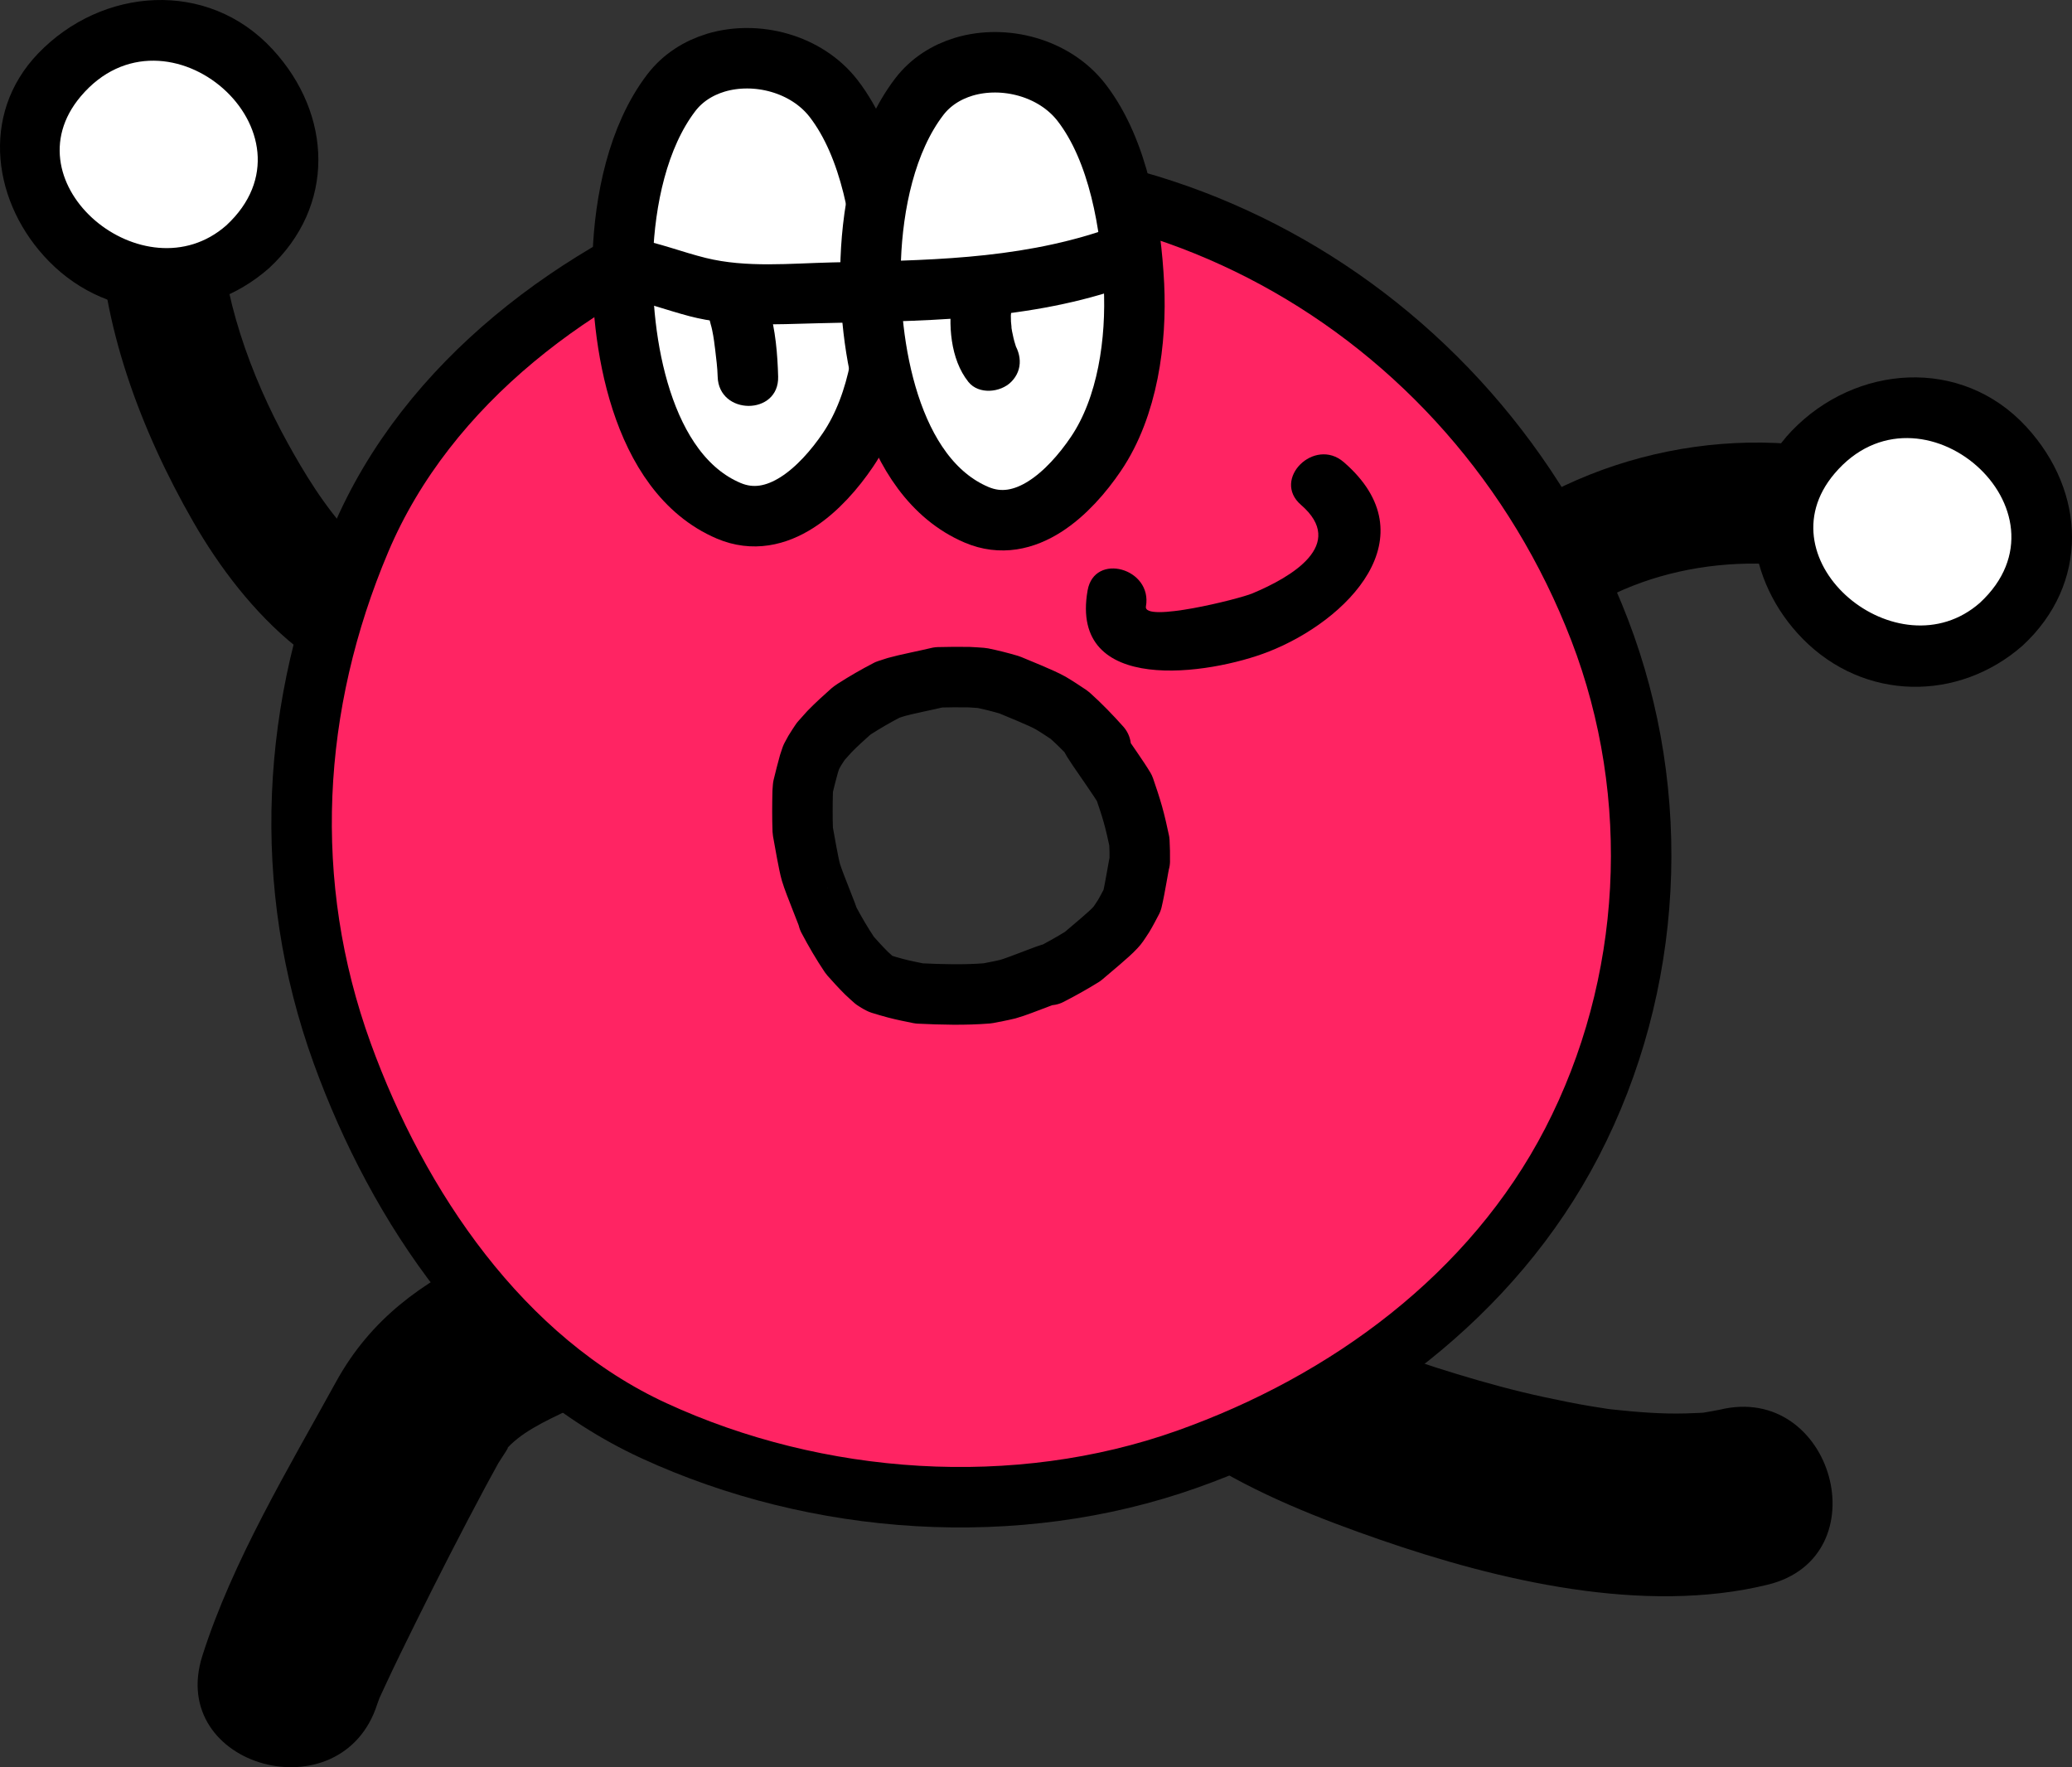 <?xml version="1.0" encoding="UTF-8" standalone="no"?>
<!-- Generator: Adobe Illustrator 16.0.0, SVG Export Plug-In . SVG Version: 6.00 Build 0)  -->

<svg
   version="1.1"
   x="0px"
   y="0px"
   width="252.078"
   height="214.998"
   viewBox="0 0 252.078 214.998"
   enable-background="new 0 0 2266.018 1821.959"
   xml:space="preserve"
   id="svg94"
   xmlns="http://www.w3.org/2000/svg"
   xmlns:svg="http://www.w3.org/2000/svg"><rect x="0" y="0" width="252.078" height="214.998" fill="#333333" stroke="none"/><defs
   id="defs94" />&#10;&#10;&#10;&#10;&#10;<g
   id="레이어_5"
   transform="translate(-333.219,-48.025)">&#10;	&#10;	<g
   id="g94">&#10;		<g
   id="g71">&#10;			<g
   id="g70">&#10;				<path
   d="m 413.671,190.895 c -14.257,7.9 -31.015,9.684 -39.568,25.241 -5.795,10.54 -12.602,21.823 -16.265,33.332 -4.33,13.601 16.981,19.376 21.281,5.867 0.244,-0.765 1.089,-2.687 -0.267,0.476 0.403,-0.939 0.837,-1.866 1.268,-2.793 1.162,-2.505 2.384,-4.983 3.606,-7.458 2.793,-5.652 5.667,-11.267 8.643,-16.826 0.485,-0.907 0.98,-1.809 1.48,-2.707 0.169,-0.303 1.898,-2.819 0.807,-1.512 1.786,-2.139 4.673,-3.516 8.063,-5.098 7.026,-3.279 15.063,-5.571 22.09,-9.465 12.45,-6.899 1.32,-25.962 -11.138,-19.057 z"
   id="path69" />&#10;			</g>&#10;		</g>&#10;		<g
   id="g73">&#10;			<g
   id="g72">&#10;				<path
   d="m 522.842,124.556 c 9.521,-7.912 23.906,-9.825 35.511,-6.201 9.083,2.836 12.938,-11.369 3.912,-14.188 -16.899,-5.277 -36.277,-1.274 -49.827,9.984 -7.305,6.071 3.164,16.421 10.404,10.405 z"
   id="path71" />&#10;			</g>&#10;		</g>&#10;		<g
   id="g75">&#10;			<g
   id="g74">&#10;				<path
   d="m 387.199,118.761 c -8.855,0.066 -15.084,-9.783 -18.974,-16.825 -4.506,-8.158 -8.114,-18.106 -8.247,-27.315 -0.136,-9.48 -14.85,-9.493 -14.713,0 0.184,12.82 5.139,25.869 11.448,36.859 6.368,11.095 16.77,22.097 30.485,21.995 9.486,-0.071 9.492,-14.785 0.001,-14.714 z"
   id="path73" />&#10;			</g>&#10;		</g>&#10;		<g
   id="g77">&#10;			<g
   id="g76">&#10;				<path
   d="m 464.084,207.88 c 5.643,15.311 22.743,22.515 37.055,27.47 14.339,4.965 32.042,9.164 47.143,5.467 13.819,-3.384 7.956,-24.667 -5.867,-21.282 -0.696,0.17 -3.923,0.625 -0.697,0.244 -1.129,0.133 -2.268,0.169 -3.402,0.202 -2.98,0.085 -5.969,-0.163 -8.929,-0.48 -1.323,-0.161 -1.437,-0.172 -0.339,-0.034 -0.748,-0.111 -1.495,-0.229 -2.241,-0.355 -1.928,-0.316 -3.843,-0.711 -5.753,-1.122 -3.563,-0.766 -7.08,-1.731 -10.565,-2.791 -7.201,-2.188 -11.351,-3.85 -17.671,-7.454 -1.18,-0.672 -2.317,-1.413 -3.445,-2.168 -0.529,-0.362 -1.052,-0.736 -1.565,-1.122 2.01,1.474 -0.254,-0.324 -0.542,-0.585 -0.813,-0.736 -1.545,-1.553 -2.251,-2.39 2.338,2.771 -1.087,-3.373 0.353,0.534 -2.078,-5.639 -7.403,-9.405 -13.574,-7.708 -5.433,1.493 -9.792,7.925 -7.71,13.574 z"
   id="path75" />&#10;			</g>&#10;		</g>&#10;		&#10;			<path
   fill="#ff2463"
   stroke="#000000"
   stroke-width="7.357"
   stroke-linecap="round"
   stroke-linejoin="round"
   stroke-miterlimit="10"
   d="M 527.831,124.669 C 512.506,84.836 470.893,61.527 429.176,71.867 c -1.056,0.208 -2.108,0.479 -3.152,0.829 -1.125,0.325 -2.21,0.724 -3.271,1.164 -19.18,7.142 -37.526,20.612 -45.683,39.868 -8.465,19.995 -9.703,41.804 -2.216,62.445 6.767,18.651 19.345,37.348 37.9,45.901 19.904,9.173 44.082,10.878 64.908,3.471 19.468,-6.924 37.139,-19.883 46.793,-38.521 9.924,-19.157 11.122,-42.217 3.376,-62.355 z m -74.467,44.205 c -2.77,0.221 -5.551,0.147 -8.321,0.014 -0.954,-0.195 -1.912,-0.381 -2.854,-0.63 -0.615,-0.163 -1.225,-0.342 -1.83,-0.53 -0.123,-0.064 -0.217,-0.113 -0.355,-0.184 -0.17,-0.11 -0.292,-0.186 -0.436,-0.278 -0.311,-0.291 -0.641,-0.559 -0.942,-0.858 -0.697,-0.69 -1.353,-1.419 -2.005,-2.149 -0.966,-1.437 -1.838,-2.932 -2.646,-4.464 0.116,-0.002 -1.697,-4.268 -2.098,-5.647 -0.289,-0.989 -0.734,-3.631 -0.996,-5.055 -0.056,-1.578 -0.048,-3.159 -0.01,-4.737 0.019,-0.223 0.033,-0.424 0.046,-0.61 0.224,-0.951 0.476,-1.894 0.731,-2.835 0.104,-0.299 0.188,-0.552 0.264,-0.782 0.137,-0.252 0.27,-0.508 0.411,-0.756 0.228,-0.395 0.5,-0.76 0.741,-1.146 0.271,-0.297 0.604,-0.665 1.055,-1.18 0.859,-0.884 1.775,-1.707 2.693,-2.527 0.119,-0.083 0.211,-0.146 0.343,-0.238 1.299,-0.832 2.634,-1.603 4.004,-2.313 0.02,-0.011 0.032,-0.019 0.053,-0.029 0.289,-0.088 0.634,-0.198 1.051,-0.337 1.086,-0.314 3.916,-0.875 5.135,-1.175 1.229,-0.038 2.459,-0.037 3.685,-0.022 0.543,0.016 1.083,0.073 1.622,0.105 1.121,0.229 2.227,0.51 3.322,0.834 0.846,0.366 3.848,1.547 5.006,2.202 0.783,0.463 1.539,0.971 2.296,1.474 1.35,1.204 2.603,2.508 3.808,3.856 -3.401,-3.777 1.467,2.648 2.886,5.041 0.366,1.068 0.729,2.138 1.034,3.226 0.303,1.079 0.545,2.173 0.778,3.268 0.042,0.794 0.06,1.588 0.048,2.384 -0.141,0.45 -0.531,3.109 -0.928,4.771 -0.346,0.646 -0.675,1.303 -1.054,1.931 -0.219,0.36 -0.472,0.697 -0.7,1.05 -0.11,0.126 -0.202,0.229 -0.333,0.378 -0.707,0.78 -2.939,2.61 -3.927,3.459 -1.305,0.811 -2.649,1.558 -4.017,2.262 1.59,-0.879 -3.604,1.319 -5.092,1.715 -0.817,0.201 -1.644,0.347 -2.468,0.512 z"
   id="path77" />&#10;		<g
   id="XMLID_4_">&#10;			<g
   id="g78">&#10;				<path
   fill="#ffffff"
   d="m 441.015,82.239 c 0.324,6.733 -0.744,14.783 -4.635,20.524 -3.167,4.673 -8.564,9.938 -14.516,7.401 -10.758,-4.578 -13.257,-20.944 -12.876,-31.053 0.248,-6.638 1.794,-14.439 5.913,-19.818 1.374,-1.793 3.281,-2.995 5.418,-3.643 4.921,-1.469 11.006,0.095 14.306,4.349 4.559,5.894 6.027,14.992 6.39,22.24 z"
   id="path78" />&#10;			</g>&#10;			<g
   id="g79">&#10;				&#10;					<path
   fill="none"
   stroke="#000000"
   stroke-width="7.357"
   stroke-linecap="round"
   stroke-linejoin="round"
   stroke-miterlimit="10"
   d="m 420.319,55.649 c -2.137,0.648 -4.044,1.85 -5.418,3.643 -4.119,5.379 -5.665,13.181 -5.913,19.818 -0.381,10.109 2.118,26.476 12.876,31.053 5.951,2.537 11.349,-2.728 14.516,-7.401 3.891,-5.741 4.959,-13.791 4.635,-20.524 -0.362,-7.249 -1.831,-16.347 -6.39,-22.241 -3.3,-4.252 -9.385,-5.816 -14.306,-4.348 z"
   id="path79" />&#10;			</g>&#10;		</g>&#10;		<g
   id="XMLID_3_">&#10;			<g
   id="g80">&#10;				<path
   fill="#ffffff"
   d="m 471.178,82.73 c 0.324,6.733 -0.744,14.783 -4.636,20.524 -3.166,4.673 -8.564,9.938 -14.516,7.401 -10.758,-4.578 -13.257,-20.944 -12.875,-31.053 0.248,-6.638 1.793,-14.439 5.913,-19.818 1.373,-1.793 3.281,-2.995 5.417,-3.643 4.922,-1.469 11.006,0.095 14.306,4.349 4.56,5.893 6.028,14.991 6.391,22.24 z"
   id="path80" />&#10;			</g>&#10;			<g
   id="g81">&#10;				&#10;					<path
   fill="none"
   stroke="#000000"
   stroke-width="7.357"
   stroke-linecap="round"
   stroke-linejoin="round"
   stroke-miterlimit="10"
   d="m 450.481,56.14 c -2.136,0.648 -4.044,1.85 -5.417,3.643 -4.12,5.379 -5.665,13.181 -5.913,19.818 -0.382,10.109 2.117,26.476 12.875,31.053 5.951,2.537 11.35,-2.728 14.516,-7.401 3.892,-5.741 4.96,-13.791 4.636,-20.524 -0.362,-7.249 -1.831,-16.347 -6.391,-22.241 -3.3,-4.253 -9.384,-5.817 -14.306,-4.348 z"
   id="path81" />&#10;			</g>&#10;		</g>&#10;		<g
   id="g83">&#10;			<g
   id="g82">&#10;				<path
   d="m 408.518,84.155 c 2.901,0.506 5.761,1.6 8.61,2.344 5.06,1.322 10.388,0.979 15.569,0.854 12.36,-0.3 24.757,-0.218 36.629,-4.179 4.478,-1.493 2.558,-8.6 -1.955,-7.094 -10.731,3.58 -21.777,3.609 -32.953,3.872 -5.047,0.118 -10.394,0.674 -15.335,-0.547 -2.867,-0.708 -5.701,-1.837 -8.61,-2.344 -4.639,-0.809 -6.623,6.28 -1.955,7.094 z"
   id="path82" />&#10;			</g>&#10;		</g>&#10;		<g
   id="g85">&#10;			<g
   id="g84">&#10;				<path
   d="m 419.681,87.472 c 0.14,0.458 0.228,0.928 0.311,1.399 0.056,0.313 0.101,0.628 0.146,0.942 -0.121,-0.827 0.069,0.584 0.086,0.727 0.129,1.094 0.277,2.207 0.306,3.31 0.124,4.735 7.481,4.747 7.357,0 -0.07,-2.699 -0.324,-5.755 -1.112,-8.334 -1.382,-4.524 -8.484,-2.594 -7.094,1.956 z"
   id="path83" />&#10;			</g>&#10;		</g>&#10;		<g
   id="g87">&#10;			<g
   id="g86">&#10;				<path
   d="m 449.107,84.044 c -0.572,3.362 -0.285,7.685 1.928,10.446 1.255,1.567 3.901,1.301 5.201,0 1.534,-1.534 1.253,-3.639 0,-5.202 0.234,0.292 0.839,1.657 0.497,0.625 -0.164,-0.497 -0.272,-1.013 -0.376,-1.525 -0.046,-0.237 -0.087,-0.475 -0.122,-0.713 0.116,0.729 -0.019,-0.491 -0.021,-0.52 -0.013,-0.249 -0.018,-0.497 -0.015,-0.746 -0.001,-0.108 0.143,-1.242 10e-4,-0.409 0.336,-1.975 -0.493,-3.954 -2.569,-4.525 -1.783,-0.491 -4.187,0.59 -4.524,2.569 z"
   id="path85" />&#10;			</g>&#10;		</g>&#10;		<g
   id="g89">&#10;			<g
   id="g88">&#10;				<path
   d="m 465.538,119.847 c -2.278,12.854 14.819,10.276 21.996,7.468 9.603,-3.757 19.688,-13.972 9.164,-23.069 -3.569,-3.086 -8.797,2.094 -5.201,5.202 5.584,4.827 -1.147,8.78 -5.918,10.772 -1.71,0.714 -13.301,3.577 -12.947,1.583 0.822,-4.638 -6.267,-6.621 -7.094,-1.956 z"
   id="path87" />&#10;			</g>&#10;		</g>&#10;		<g
   id="g91">&#10;			<path
   fill="#ffffff"
   d="m 363.344,78.055 c 14.539,-12.6 -4.846,-34.891 -20.354,-23.261 -17.445,13.57 5.817,36.831 20.354,23.261"
   id="path89" />&#10;			<g
   id="g90">&#10;				<path
   d="m 365.944,80.656 c 8.119,-7.507 7.748,-18.686 0.451,-26.614 -7.91,-8.595 -20.798,-7.58 -28.545,0.495 -7.15,7.452 -5.486,18.358 1.344,25.298 7.459,7.579 18.915,7.697 26.75,0.821 3.573,-3.135 -1.651,-8.317 -5.201,-5.202 -9.924,8.708 -26.703,-5.064 -17.691,-15.715 10.465,-12.368 29.749,4.566 17.691,15.715 -3.49,3.227 1.725,8.417 5.201,5.202 z"
   id="path90" />&#10;			</g>&#10;		</g>&#10;		<g
   id="g93">&#10;			<path
   fill="#ffffff"
   d="m 576.69,123.966 c 14.538,-12.6 -4.847,-34.892 -20.354,-23.261 -17.445,13.569 5.816,36.831 20.354,23.261"
   id="path91" />&#10;			<g
   id="g92">&#10;				<path
   d="m 579.291,126.567 c 8.119,-7.508 7.747,-18.686 0.45,-26.615 -7.91,-8.595 -20.797,-7.579 -28.545,0.495 -7.15,7.452 -5.486,18.358 1.344,25.298 7.46,7.58 18.915,7.698 26.751,0.822 3.573,-3.135 -1.651,-8.317 -5.201,-5.202 -9.925,8.708 -26.704,-5.064 -17.691,-15.715 10.465,-12.367 29.747,4.566 17.691,15.715 -3.49,3.228 1.724,8.417 5.201,5.202 z"
   id="path92" />&#10;			</g>&#10;		</g>&#10;	</g>&#10;</g>&#10;</svg>
